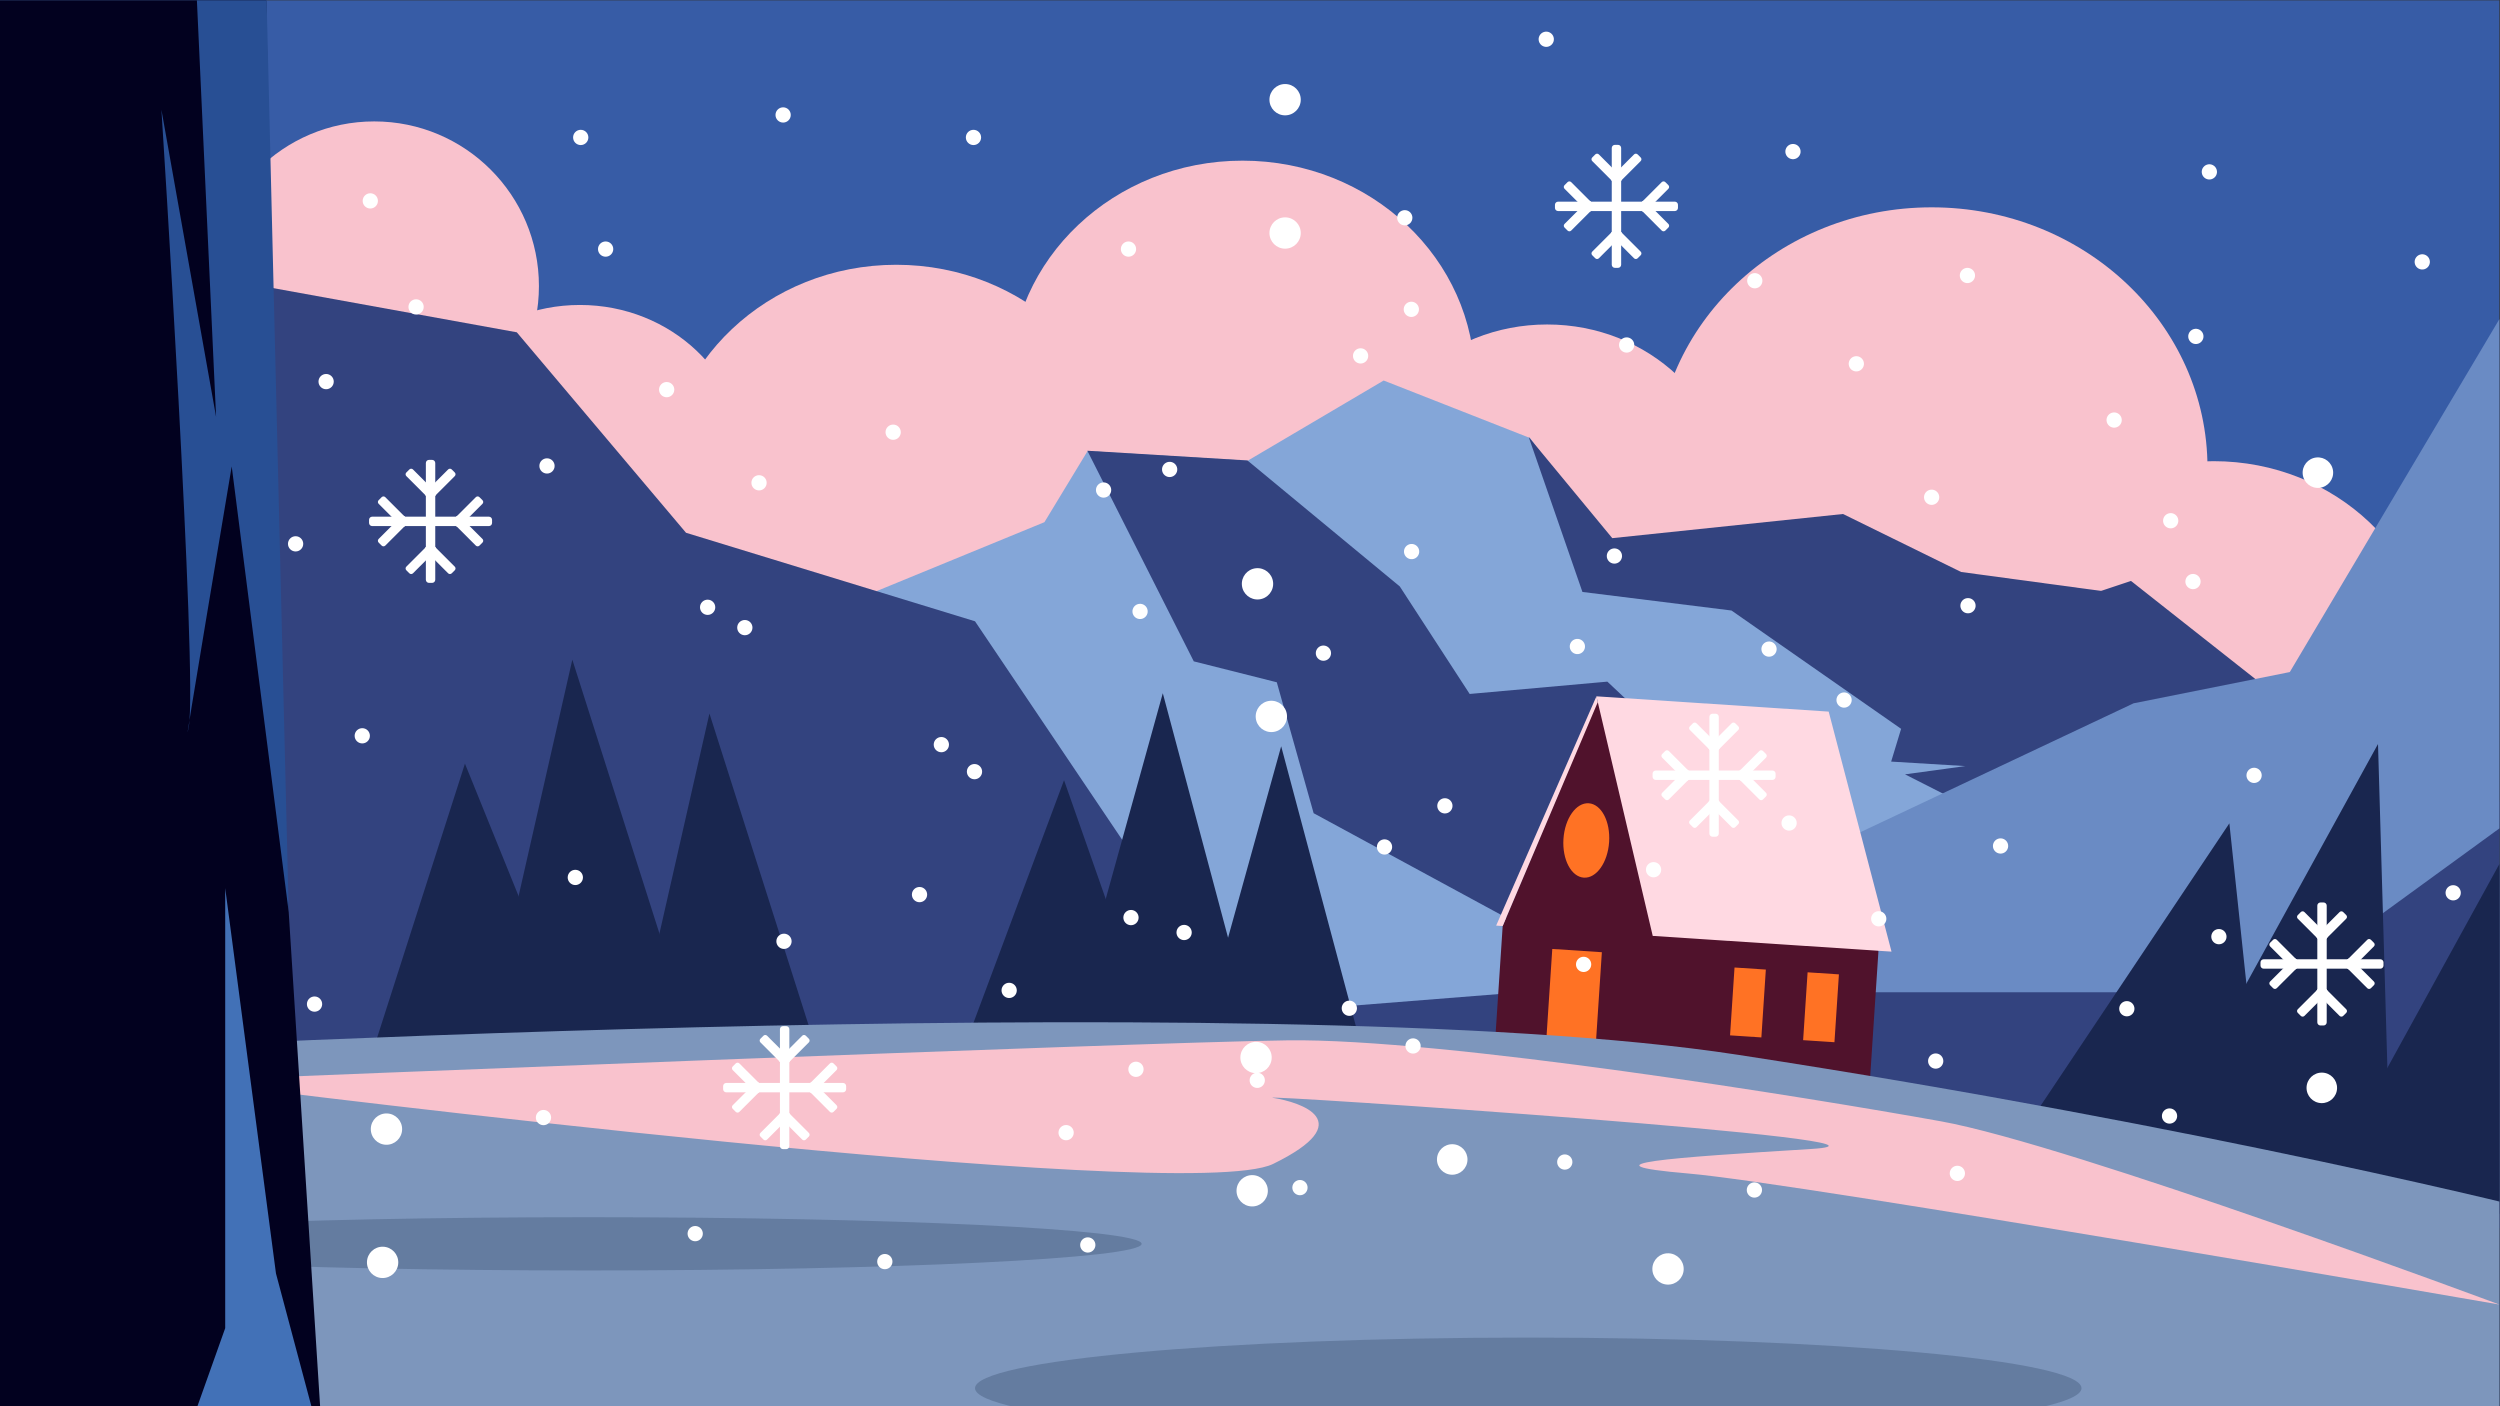 <svg xmlns="http://www.w3.org/2000/svg" xmlns:svg="http://www.w3.org/2000/svg" id="svg9" width="2560" height="1440" version="1.1" viewBox="0 0 2560 1440"><rect x="0" y="0" width="2560" height="1440" fill="#333333" stroke="none"/><defs id="defs13"><clipPath id="clipPath27" clipPathUnits="userSpaceOnUse"><path id="path25" d="M 0,1080 H 1920 V 0 H 0 Z"/></clipPath><clipPath id="clipPath143" clipPathUnits="userSpaceOnUse"><path id="path141" d="M 0,1080 H 1920 V 0 H 0 Z"/></clipPath><clipPath id="clipPath179" clipPathUnits="userSpaceOnUse"><path id="path177" d="M 0,1080 H 1920 V 0 H 0 Z"/></clipPath><clipPath id="clipPath803" clipPathUnits="userSpaceOnUse"><path id="path801" d="M 0,1080 H 1920 V 0 H 0 Z"/></clipPath></defs><g id="g17" transform="matrix(1.333,0,0,-1.333,0,1440)"><path d="M 0,0 H 1920 V 1080 H 0 Z" style="fill:#375ca6;fill-opacity:1;fill-rule:nonzero;stroke:none" id="path19"/><g id="g21"><g id="g23" clip-path="url(#clipPath27)"><g id="g29" transform="translate(414,860.5)"><path d="m 0,0 c 0,-69.864 -56.636,-126.5 -126.5,-126.5 -69.864,0 -126.5,56.636 -126.5,126.5 0,69.864 56.636,126.5 126.5,126.5 C -56.636,126.5 0,69.864 0,0" style="fill:#f9c2cd;fill-opacity:1;fill-rule:nonzero;stroke:none" id="path31"/></g><g id="g33" transform="translate(572,726.5)"><path d="m 0,0 c 0,-65.998 -56.636,-119.5 -126.5,-119.5 -69.864,0 -126.5,53.502 -126.5,119.5 0,65.998 56.636,119.5 126.5,119.5 C -56.636,119.5 0,65.998 0,0" style="fill:#f9c2cd;fill-opacity:1;fill-rule:nonzero;stroke:none" id="path35"/></g><g id="g37" transform="translate(867,708.248)"><path d="m 0,0 c 0,-93.127 -79.917,-168.623 -178.5,-168.623 -98.583,0 -178.5,75.496 -178.5,168.623 0,93.127 79.917,168.623 178.5,168.623 C -79.917,168.623 0,93.127 0,0" style="fill:#f9c2cd;fill-opacity:1;fill-rule:nonzero;stroke:none" id="path39"/></g><g id="g41" transform="translate(1133,788.23)"><path d="m 0,0 c 0,-93.128 -79.917,-168.623 -178.5,-168.623 -98.583,0 -178.5,75.495 -178.5,168.623 0,93.127 79.917,168.623 178.5,168.623 C -79.917,168.623 0,93.127 0,0" style="fill:#f9c2cd;fill-opacity:1;fill-rule:nonzero;stroke:none" id="path43"/></g><g id="g45" transform="translate(1330,697.335)"><path d="m 0,0 c 0,-73.824 -63.352,-133.67 -141.5,-133.67 -78.148,0 -141.5,59.846 -141.5,133.67 0,73.824 63.352,133.67 141.5,133.67 C -63.352,133.67 0,73.824 0,0" style="fill:#f9c2cd;fill-opacity:1;fill-rule:nonzero;stroke:none" id="path47"/></g><g id="g49" transform="translate(1695.785,720.832)"><path d="m 0,0 c 0,-110.549 -94.867,-200.167 -211.893,-200.167 -117.025,0 -211.892,89.618 -211.892,200.167 0,110.549 94.867,200.167 211.892,200.167 C -94.867,200.167 0,110.549 0,0" style="fill:#f9c2cd;fill-opacity:1;fill-rule:nonzero;stroke:none" id="path51"/></g><g id="g53" transform="translate(1869.536,566.266)"><path d="m 0,0 c 0,-88.218 -75.704,-159.734 -169.091,-159.734 -93.386,0 -169.09,71.516 -169.09,159.734 0,88.219 75.704,159.734 169.09,159.734 C -75.704,159.734 0,88.219 0,0" style="fill:#f9c2cd;fill-opacity:1;fill-rule:nonzero;stroke:none" id="path55"/></g><g id="g57" transform="translate(1629.356,615.454)"><path d="m 0,0 -113.315,13.661 -92.824,46.402 -183.262,-20.618 -64.543,88.869 -112.495,44.196 -104.509,-61.637 -122.948,7.447 -33.13,-54.633 -140.241,-57.595 c 0.012,-1.37 -0.02,-2.752 -0.104,-4.137 L -986.991,-321.968 4.113,-382 23.323,-64.849 Z" style="fill:#84a6d8;fill-opacity:1;fill-rule:nonzero;stroke:none" id="path59"/></g><g id="g61" transform="translate(1637,634)"><path d="M 0,0 123,-97 0,-173 -132,-44 Z" style="fill:#33437f;fill-opacity:1;fill-rule:nonzero;stroke:none" id="path63"/></g><g id="g65" transform="translate(1174.32,744.6)"><path d="m 0,0 41.289,-119.063 114.516,-14.259 130.296,-90.889 -7.651,-25.168 56.971,-3.451 -46.333,-6.347 118.876,-60.294 61.682,-18.383 8.765,144.713 -15.566,71.735 -130.646,17.677 -90.728,44.553 -177.258,-18.556 z" style="fill:#33437f;fill-opacity:1;fill-rule:nonzero;stroke:none" id="path67"/></g><g id="g69" transform="translate(835.306,734.011)"><path d="m 0,0 81.749,-161.792 63.767,-16.067 28.301,-100.578 233.1,-126.41 114.898,-6.959 11.533,-43.418 -35.315,185.221 -98.582,92.63 -105.776,-9.46 -53.67,82.586 -117.044,96.799 z" style="fill:#33437f;fill-opacity:1;fill-rule:nonzero;stroke:none" id="path71"/></g><g id="g73" transform="translate(964.127,283.575)"><path d="m 0,0 -215.127,319.425 -222,68 -130,154 -397,72 v -666 z" style="fill:#33437f;fill-opacity:1;fill-rule:nonzero;stroke:none" id="path75"/></g><g id="g77" transform="translate(877,294.869)"><path d="m 0,0 682,54.131 190,-10 234,172 v -386 l -460.271,86.754 z" style="fill:#33437f;fill-opacity:1;fill-rule:nonzero;stroke:none" id="path79"/></g><g id="g81" transform="translate(1168.428,318)"><path d="m 0,0 470.572,222 120,24 212,357 V 163 l -224,-163 z" style="fill:#6a8bc4;fill-opacity:1;fill-rule:nonzero;stroke:none" id="path83"/></g><g id="g85" transform="translate(357.17,493.658)"><path d="m 0,0 -73.201,-228.393 161.698,9.885 z" style="fill:#19264f;fill-opacity:1;fill-rule:nonzero;stroke:none" id="path87"/></g><g id="g89" transform="translate(439.655,573.529)"><path d="m 0,0 -68.686,-302.263 161.699,9.885 z" style="fill:#19264f;fill-opacity:1;fill-rule:nonzero;stroke:none" id="path91"/></g><g id="g93" transform="translate(544.984,532.17)"><path d="m 0,0 -57.015,-250.904 134.223,8.205 z" style="fill:#19264f;fill-opacity:1;fill-rule:nonzero;stroke:none" id="path95"/></g><g id="g97" transform="translate(817.387,480.921)"><path d="m 0,0 -73.87,-197.851 142.639,1.981 z" style="fill:#19264f;fill-opacity:1;fill-rule:nonzero;stroke:none" id="path99"/></g><g id="g101" transform="translate(893.256,547.75)"><path d="m 0,0 -72.965,-263.015 142.638,1.981 z" style="fill:#19264f;fill-opacity:1;fill-rule:nonzero;stroke:none" id="path103"/></g><g id="g105" transform="translate(984.185,506.998)"><path d="m 0,0 -60.567,-218.324 118.402,1.643 z" style="fill:#19264f;fill-opacity:1;fill-rule:nonzero;stroke:none" id="path107"/></g><g id="g109" transform="translate(1712.582,447.796)"><path d="M 0,0 -150.24,-224.782 28.062,-264.274 Z" style="fill:#19264f;fill-opacity:1;fill-rule:nonzero;stroke:none" id="path111"/></g><g id="g113" transform="translate(1826.769,508.742)"><path d="M 0,0 -168.282,-306.238 10.021,-345.73 Z" style="fill:#19264f;fill-opacity:1;fill-rule:nonzero;stroke:none" id="path115"/></g><g id="g117" transform="translate(1928.073,431.218)"><path d="M 0,0 -139.688,-254.203 8.317,-286.985 Z" style="fill:#19264f;fill-opacity:1;fill-rule:nonzero;stroke:none" id="path119"/></g></g></g><g id="g121" transform="translate(1154.347,368.894)"><path d="m 0,0 -6.531,-99.233 288.679,-19 6.532,99.233 -166.334,180.073 -43.313,14.932 -6.278,-3.614 z" style="fill:#50122c;fill-opacity:1;fill-rule:nonzero;stroke:none" id="path123"/></g><g id="g125" transform="translate(1353.075,283.333)"><path d="m 0,0 -24.057,1.583 3.431,52.123 24.057,-1.584 z" style="fill:#ff7224;fill-opacity:1;fill-rule:nonzero;stroke:none" id="path127"/></g><g id="g129" transform="translate(1409.208,279.639)"><path d="m 0,0 -24.057,1.583 3.43,52.122 24.057,-1.583 z" style="fill:#ff7224;fill-opacity:1;fill-rule:nonzero;stroke:none" id="path131"/></g><g id="g133" transform="translate(1224.997,264.581)"><path d="m 0,0 -38.09,2.508 5.542,84.197 38.09,-2.507 z" style="fill:#ff7224;fill-opacity:1;fill-rule:nonzero;stroke:none" id="path135"/></g><g id="g137"><g id="g139" clip-path="url(#clipPath143)"><g id="g145" transform="translate(1236.113,433.478)"><path d="m 0,0 c -1.038,-15.776 -9.733,-28.05 -19.421,-27.412 -9.688,0.638 -16.7,13.944 -15.661,29.722 1.038,15.777 9.733,28.049 19.421,27.412 C -5.973,29.085 1.038,15.777 0,0" style="fill:#ff7224;fill-opacity:1;fill-rule:nonzero;stroke:none" id="path147"/></g><g id="g149" transform="translate(1226.363,545.361)"><path d="M 0,0 43.255,-184.053 226.687,-196.125 178.42,-11.743 Z" style="fill:#ffd9e2;fill-opacity:1;fill-rule:nonzero;stroke:none" id="path151"/></g><g id="g153" transform="translate(1226.363,545.361)"><path d="m 0,0 -77.028,-176.136 5.011,-0.33 73.064,172.011 z" style="fill:#ffd9e2;fill-opacity:1;fill-rule:nonzero;stroke:none" id="path155"/></g><g id="g157" transform="translate(0,270.115)"><path d="m 0,0 c 12,-0.123 969,56.134 1335,-0.123 366,-56.256 621,-121.514 621,-121.514 V -274.655 H 0 V 0" style="fill:#7d96bc;fill-opacity:1;fill-rule:nonzero;stroke:none" id="path159"/></g><g id="g161" transform="translate(185.283,244.892)"><path d="m 0,0 c 0,0 725.717,-91.478 792.717,-58.74 67,32.736 21,47.468 0,50.741 -21,3.273 519,-32.736 413,-39.284 -106,-6.547 -180,-11.457 -94,-18.823 86,-7.366 623,-100.665 623,-100.665 0,0 -329,122.762 -429,140.767 -100,18.005 -382,63.836 -502,62.199 C 683.717,34.559 -1.104,6.859 -1.104,6.859" style="fill:#f9c2cd;fill-opacity:1;fill-rule:nonzero;stroke:none" id="path163"/></g><g id="g165" transform="translate(877,124.769)"><path d="m 0,0 c 0,-11.3 -190.279,-20.46 -425,-20.46 -234.721,0 -425,9.16 -425,20.46 0,11.3 190.279,20.461 425,20.461 C -190.279,20.461 0,11.3 0,0" style="fill:#647ca0;fill-opacity:1;fill-rule:nonzero;stroke:none" id="path167"/></g><g id="g169" transform="translate(1599,13.875)"><path d="m 0,0 c 0,-21.47 -190.279,-38.875 -425,-38.875 -234.721,0 -425,17.405 -425,38.875 0,21.47 190.279,38.874 425,38.874 C -190.279,38.874 0,21.47 0,0" style="fill:#647ca0;fill-opacity:1;fill-rule:nonzero;stroke:none" id="path171"/></g></g></g><g id="g173"><g id="g175" clip-path="url(#clipPath179)"><g id="g181" transform="translate(179.882,900.96)"><path d="m 0,0 c 0,-6.474 -5.249,-11.723 -11.723,-11.723 -6.474,0 -11.722,5.249 -11.722,11.723 0,6.474 5.248,11.723 11.722,11.723 C -5.249,11.723 0,6.474 0,0" style="fill:#fff;fill-opacity:1;fill-rule:nonzero;stroke:none" id="path183"/></g><g id="g185" transform="translate(325.491,844.505)"><path d="m 0,0 c 0,-3.237 -2.625,-5.861 -5.861,-5.861 -3.238,0 -5.862,2.624 -5.862,5.861 0,3.237 2.624,5.861 5.862,5.861 C -2.625,5.861 0,3.237 0,0" style="fill:#fff;fill-opacity:1;fill-rule:nonzero;stroke:none" id="path187"/></g><g id="g189" transform="translate(77.463,748.256)"><path d="m 0,0 c 0,-3.237 -2.624,-5.862 -5.861,-5.862 -3.238,0 -5.862,2.625 -5.862,5.862 0,3.237 2.624,5.861 5.862,5.861 C -2.624,5.861 0,3.237 0,0" style="fill:#fff;fill-opacity:1;fill-rule:nonzero;stroke:none" id="path191"/></g><g id="g193" transform="translate(290.323,925.947)"><path d="m 0,0 c 0,-3.237 -2.624,-5.861 -5.861,-5.861 -3.238,0 -5.862,2.624 -5.862,5.861 0,3.237 2.624,5.861 5.862,5.861 C -2.624,5.861 0,3.237 0,0" style="fill:#fff;fill-opacity:1;fill-rule:nonzero;stroke:none" id="path195"/></g><g id="g197" transform="translate(691.981,748.256)"><path d="m 0,0 c 0,-3.237 -2.625,-5.862 -5.861,-5.862 -3.238,0 -5.862,2.625 -5.862,5.862 0,3.237 2.624,5.861 5.862,5.861 C -2.625,5.861 0,3.237 0,0" style="fill:#fff;fill-opacity:1;fill-rule:nonzero;stroke:none" id="path199"/></g><g id="g201" transform="translate(517.99,780.956)"><path d="m 0,0 c 0,-3.237 -2.624,-5.861 -5.861,-5.861 -3.237,0 -5.862,2.624 -5.862,5.861 0,3.237 2.625,5.861 5.862,5.861 C -2.624,5.861 0,3.237 0,0" style="fill:#fff;fill-opacity:1;fill-rule:nonzero;stroke:none" id="path203"/></g><g id="g205" transform="translate(256.389,787.125)"><path d="m 0,0 c 0,-3.237 -2.624,-5.861 -5.861,-5.861 -3.238,0 -5.862,2.624 -5.862,5.861 0,3.237 2.624,5.862 5.862,5.862 C -2.624,5.862 0,3.237 0,0" style="fill:#fff;fill-opacity:1;fill-rule:nonzero;stroke:none" id="path207"/></g><g id="g209" transform="translate(471.1,888.928)"><path d="m 0,0 c 0,-3.237 -2.625,-5.861 -5.861,-5.861 -3.238,0 -5.862,2.624 -5.862,5.861 0,3.237 2.624,5.861 5.862,5.861 C -2.625,5.861 0,3.237 0,0" style="fill:#fff;fill-opacity:1;fill-rule:nonzero;stroke:none" id="path211"/></g><g id="g213" transform="translate(232.943,662.495)"><path d="m 0,0 c 0,-3.237 -2.625,-5.861 -5.861,-5.861 -3.238,0 -5.862,2.624 -5.862,5.861 0,3.237 2.624,5.861 5.862,5.861 C -2.625,5.861 0,3.237 0,0" style="fill:#fff;fill-opacity:1;fill-rule:nonzero;stroke:none" id="path215"/></g><g id="g217" transform="translate(607.453,991.965)"><path d="m 0,0 c 0,-3.237 -2.624,-5.861 -5.861,-5.861 -3.237,0 -5.862,2.624 -5.862,5.861 0,3.237 2.625,5.861 5.862,5.861 C -2.624,5.861 0,3.237 0,0" style="fill:#fff;fill-opacity:1;fill-rule:nonzero;stroke:none" id="path219"/></g><g id="g221" transform="translate(451.973,974.689)"><path d="m 0,0 c 0,-3.237 -2.625,-5.861 -5.861,-5.861 -3.238,0 -5.862,2.624 -5.862,5.861 0,3.237 2.624,5.861 5.862,5.861 C -2.625,5.861 0,3.237 0,0" style="fill:#fff;fill-opacity:1;fill-rule:nonzero;stroke:none" id="path223"/></g><g id="g225" transform="translate(753.679,974.689)"><path d="m 0,0 c 0,-3.237 -2.624,-5.861 -5.861,-5.861 -3.237,0 -5.862,2.624 -5.862,5.861 0,3.237 2.625,5.861 5.862,5.861 C -2.624,5.861 0,3.237 0,0" style="fill:#fff;fill-opacity:1;fill-rule:nonzero;stroke:none" id="path227"/></g><g id="g229" transform="translate(872.757,888.928)"><path d="m 0,0 c 0,-3.237 -2.624,-5.861 -5.861,-5.861 -3.237,0 -5.862,2.624 -5.862,5.861 0,3.237 2.625,5.861 5.862,5.861 C -2.624,5.861 0,3.237 0,0" style="fill:#fff;fill-opacity:1;fill-rule:nonzero;stroke:none" id="path231"/></g><g id="g233" transform="translate(1051.065,806.869)"><path d="m 0,0 c 0,-3.237 -2.624,-5.861 -5.861,-5.861 -3.237,0 -5.862,2.624 -5.862,5.861 0,3.237 2.625,5.861 5.862,5.861 C -2.624,5.861 0,3.237 0,0" style="fill:#fff;fill-opacity:1;fill-rule:nonzero;stroke:none" id="path235"/></g><g id="g237" transform="translate(1085,912.991)"><path d="m 0,0 c 0,-3.237 -2.624,-5.861 -5.861,-5.861 -3.238,0 -5.862,2.624 -5.862,5.861 0,3.237 2.624,5.861 5.862,5.861 C -2.624,5.861 0,3.237 0,0" style="fill:#fff;fill-opacity:1;fill-rule:nonzero;stroke:none" id="path239"/></g><g id="g241" transform="translate(588.944,709.386)"><path d="m 0,0 c 0,-3.237 -2.625,-5.861 -5.861,-5.861 -3.238,0 -5.862,2.624 -5.862,5.861 0,3.237 2.624,5.861 5.862,5.861 C -2.625,5.861 0,3.237 0,0" style="fill:#fff;fill-opacity:1;fill-rule:nonzero;stroke:none" id="path243"/></g><g id="g245" transform="translate(426.06,722.342)"><path d="m 0,0 c 0,-3.237 -2.624,-5.861 -5.861,-5.861 -3.238,0 -5.862,2.624 -5.862,5.861 0,3.237 2.624,5.861 5.862,5.861 C -2.624,5.861 0,3.237 0,0" style="fill:#fff;fill-opacity:1;fill-rule:nonzero;stroke:none" id="path247"/></g><g id="g249" transform="translate(549.457,613.753)"><path d="m 0,0 c 0,-3.237 -2.624,-5.861 -5.861,-5.861 -3.237,0 -5.862,2.624 -5.862,5.861 0,3.237 2.625,5.861 5.862,5.861 C -2.624,5.861 0,3.237 0,0" style="fill:#fff;fill-opacity:1;fill-rule:nonzero;stroke:none" id="path251"/></g><g id="g253" transform="translate(284.153,515.035)"><path d="m 0,0 c 0,-3.237 -2.624,-5.861 -5.861,-5.861 -3.237,0 -5.862,2.624 -5.862,5.861 0,3.237 2.625,5.861 5.862,5.861 C -2.624,5.861 0,3.237 0,0" style="fill:#fff;fill-opacity:1;fill-rule:nonzero;stroke:none" id="path255"/></g><g id="g257" transform="translate(729,508.248)"><path d="m 0,0 c 0,-3.237 -2.625,-5.861 -5.861,-5.861 -3.238,0 -5.862,2.624 -5.862,5.861 0,3.237 2.624,5.861 5.862,5.861 C -2.625,5.861 0,3.237 0,0" style="fill:#fff;fill-opacity:1;fill-rule:nonzero;stroke:none" id="path259"/></g><g id="g261" transform="translate(853.63,703.832)"><path d="m 0,0 c 0,-3.237 -2.624,-5.861 -5.861,-5.861 -3.238,0 -5.862,2.624 -5.862,5.861 0,3.237 2.624,5.861 5.862,5.861 C -2.624,5.861 0,3.237 0,0" style="fill:#fff;fill-opacity:1;fill-rule:nonzero;stroke:none" id="path263"/></g><g id="g265" transform="translate(999.239,901.268)"><path d="m 0,0 c 0,-6.645 -5.387,-12.031 -12.031,-12.031 -6.645,0 -12.031,5.386 -12.031,12.031 0,6.645 5.386,12.031 12.031,12.031 C -5.387,12.031 0,6.645 0,0" style="fill:#fff;fill-opacity:1;fill-rule:nonzero;stroke:none" id="path267"/></g><g id="g269" transform="translate(999.239,1003.688)"><path d="m 0,0 c 0,-6.645 -5.387,-12.031 -12.031,-12.031 -6.645,0 -12.031,5.386 -12.031,12.031 0,6.645 5.386,12.031 12.031,12.031 C -5.387,12.031 0,6.645 0,0" style="fill:#fff;fill-opacity:1;fill-rule:nonzero;stroke:none" id="path271"/></g><g id="g273" transform="translate(12.062,980.242)"><path d="m 0,0 c 0,-6.645 -5.387,-12.031 -12.031,-12.031 -6.645,0 -12.031,5.386 -12.031,12.031 0,6.645 5.386,12.031 12.031,12.031 C -5.387,12.031 0,6.645 0,0" style="fill:#fff;fill-opacity:1;fill-rule:nonzero;stroke:none" id="path275"/></g><g id="g277" transform="translate(1768.93,715.961)"><path d="M 0,0 C -0.672,6.439 4.003,12.205 10.441,12.877 16.881,13.55 22.646,8.875 23.318,2.436 23.991,-4.003 19.316,-9.769 12.877,-10.441 6.438,-11.114 0.673,-6.439 0,0" style="fill:#fff;fill-opacity:1;fill-rule:nonzero;stroke:none" id="path279"/></g><g id="g281" transform="translate(1618.244,756.983)"><path d="M 0,0 C -0.336,3.22 2.001,6.102 5.221,6.438 8.44,6.775 11.323,4.437 11.659,1.218 11.996,-2.002 9.658,-4.885 6.438,-5.221 3.22,-5.557 0.337,-3.22 0,0" style="fill:#fff;fill-opacity:1;fill-rule:nonzero;stroke:none" id="path283"/></g><g id="g285" transform="translate(1854.932,878.479)"><path d="M 0,0 C -0.336,3.22 2.001,6.102 5.221,6.438 8.44,6.775 11.323,4.437 11.659,1.218 11.996,-2.002 9.658,-4.884 6.438,-5.221 3.219,-5.557 0.337,-3.22 0,0" style="fill:#fff;fill-opacity:1;fill-rule:nonzero;stroke:none" id="path287"/></g><g id="g289" transform="translate(1661.683,679.635)"><path d="M 0,0 C -0.336,3.22 2.001,6.102 5.221,6.438 8.44,6.775 11.323,4.437 11.659,1.218 11.996,-2.002 9.658,-4.884 6.438,-5.221 3.219,-5.557 0.337,-3.22 0,0" style="fill:#fff;fill-opacity:1;fill-rule:nonzero;stroke:none" id="path291"/></g><g id="g293" transform="translate(1243.739,814.64)"><path d="M 0,0 C -0.336,3.22 2.001,6.103 5.221,6.438 8.44,6.775 11.323,4.437 11.659,1.218 11.995,-2.002 9.658,-4.884 6.438,-5.221 3.219,-5.557 0.336,-3.22 0,0" style="fill:#fff;fill-opacity:1;fill-rule:nonzero;stroke:none" id="path295"/></g><g id="g297" transform="translate(1420.185,800.191)"><path d="M 0,0 C -0.336,3.219 2.001,6.102 5.221,6.438 8.44,6.775 11.323,4.437 11.659,1.218 11.996,-2.002 9.658,-4.885 6.438,-5.221 3.219,-5.557 0.337,-3.22 0,0" style="fill:#fff;fill-opacity:1;fill-rule:nonzero;stroke:none" id="path299"/></g><g id="g301" transform="translate(1681.012,821.231)"><path d="M 0,0 C -0.336,3.22 2.002,6.103 5.221,6.438 8.44,6.775 11.323,4.437 11.66,1.218 11.996,-2.001 9.658,-4.884 6.438,-5.221 3.22,-5.557 0.337,-3.219 0,0" style="fill:#fff;fill-opacity:1;fill-rule:nonzero;stroke:none" id="path303"/></g><g id="g305" transform="translate(1478.039,697.674)"><path d="M 0,0 C -0.337,3.22 2.001,6.102 5.221,6.438 8.439,6.775 11.322,4.437 11.659,1.218 11.995,-2.002 9.658,-4.885 6.438,-5.221 3.219,-5.557 0.336,-3.22 0,0" style="fill:#fff;fill-opacity:1;fill-rule:nonzero;stroke:none" id="path307"/></g><g id="g309" transform="translate(1691.384,947.624)"><path d="M 0,0 C -0.337,3.22 2.001,6.102 5.221,6.438 8.44,6.775 11.322,4.437 11.659,1.218 11.995,-2.002 9.658,-4.885 6.438,-5.221 3.219,-5.557 0.336,-3.22 0,0" style="fill:#fff;fill-opacity:1;fill-rule:nonzero;stroke:none" id="path311"/></g><g id="g313" transform="translate(1353.127,581.03)"><path d="M 0,0 C -0.337,3.22 2.001,6.102 5.221,6.438 8.439,6.775 11.322,4.437 11.659,1.218 11.995,-2.002 9.657,-4.885 6.438,-5.221 3.219,-5.557 0.336,-3.22 0,0" style="fill:#fff;fill-opacity:1;fill-rule:nonzero;stroke:none" id="path315"/></g><g id="g317" transform="translate(1505.971,614.364)"><path d="M 0,0 C -0.336,3.22 2.001,6.102 5.221,6.438 8.44,6.775 11.323,4.437 11.659,1.218 11.996,-2.002 9.658,-4.884 6.438,-5.221 3.219,-5.557 0.337,-3.22 0,0" style="fill:#fff;fill-opacity:1;fill-rule:nonzero;stroke:none" id="path319"/></g><g id="g321" transform="translate(1205.898,583.021)"><path d="M 0,0 C -0.336,3.22 2.001,6.103 5.221,6.439 8.44,6.775 11.323,4.437 11.659,1.218 11.995,-2.001 9.658,-4.884 6.438,-5.221 3.219,-5.557 0.336,-3.219 0,0" style="fill:#fff;fill-opacity:1;fill-rule:nonzero;stroke:none" id="path323"/></g><g id="g325" transform="translate(1078.555,655.948)"><path d="M 0,0 C -0.337,3.22 2.001,6.103 5.221,6.438 8.44,6.775 11.322,4.437 11.659,1.218 11.995,-2.002 9.658,-4.884 6.438,-5.221 3.219,-5.557 0.336,-3.22 0,0" style="fill:#fff;fill-opacity:1;fill-rule:nonzero;stroke:none" id="path327"/></g><g id="g329" transform="translate(892.686,719.04)"><path d="M 0,0 C -0.336,3.22 2.001,6.102 5.221,6.438 8.44,6.775 11.323,4.437 11.66,1.218 11.996,-2.002 9.658,-4.885 6.438,-5.221 3.219,-5.557 0.336,-3.22 0,0" style="fill:#fff;fill-opacity:1;fill-rule:nonzero;stroke:none" id="path331"/></g><g id="g333" transform="translate(869.96,609.967)"><path d="M 0,0 C -0.336,3.22 2.001,6.103 5.221,6.438 8.44,6.775 11.323,4.437 11.659,1.218 11.996,-2.002 9.658,-4.884 6.438,-5.221 3.219,-5.557 0.336,-3.22 0,0" style="fill:#fff;fill-opacity:1;fill-rule:nonzero;stroke:none" id="path335"/></g><g id="g337" transform="translate(1342.181,864.003)"><path d="M 0,0 C -0.337,3.22 2.001,6.102 5.221,6.438 8.44,6.775 11.322,4.437 11.659,1.218 11.995,-2.002 9.658,-4.884 6.438,-5.221 3.219,-5.557 0.336,-3.22 0,0" style="fill:#fff;fill-opacity:1;fill-rule:nonzero;stroke:none" id="path339"/></g><g id="g341" transform="translate(1505.529,868.038)"><path d="M 0,0 C -0.336,3.219 2.001,6.102 5.221,6.438 8.44,6.774 11.323,4.437 11.659,1.218 11.995,-2.002 9.658,-4.885 6.438,-5.221 3.219,-5.557 0.336,-3.22 0,0" style="fill:#fff;fill-opacity:1;fill-rule:nonzero;stroke:none" id="path343"/></g><g id="g345" transform="translate(1371.519,963.221)"><path d="M 0,0 C -0.336,3.22 2.002,6.103 5.222,6.438 8.44,6.775 11.323,4.437 11.66,1.218 11.996,-2.002 9.658,-4.884 6.439,-5.221 3.22,-5.557 0.337,-3.22 0,0" style="fill:#fff;fill-opacity:1;fill-rule:nonzero;stroke:none" id="path347"/></g><g id="g349" transform="translate(1181.987,1049.503)"><path d="M 0,0 C -0.336,3.219 2.001,6.102 5.221,6.438 8.44,6.774 11.323,4.437 11.659,1.218 11.996,-2.002 9.658,-4.885 6.438,-5.221 3.219,-5.557 0.336,-3.22 0,0" style="fill:#fff;fill-opacity:1;fill-rule:nonzero;stroke:none" id="path351"/></g><g id="g353" transform="translate(1078.349,842.029)"><path d="M 0,0 C -0.336,3.22 2.001,6.103 5.221,6.438 8.44,6.775 11.323,4.437 11.659,1.218 11.996,-2.002 9.658,-4.884 6.438,-5.221 3.219,-5.557 0.337,-3.22 0,0" style="fill:#fff;fill-opacity:1;fill-rule:nonzero;stroke:none" id="path355"/></g><g id="g357" transform="translate(954.039,630.536)"><path d="M 0,0 C -0.69,6.609 4.107,12.526 10.716,13.216 17.325,13.906 23.242,9.109 23.932,2.5 24.623,-4.109 19.825,-10.026 13.216,-10.716 6.607,-11.406 0.69,-6.608 0,0" style="fill:#fff;fill-opacity:1;fill-rule:nonzero;stroke:none" id="path359"/></g><g id="g361" transform="translate(964.679,528.671)"><path d="M 0,0 C -0.69,6.608 4.107,12.525 10.716,13.215 17.324,13.906 23.241,9.108 23.932,2.499 24.622,-4.109 19.824,-10.026 13.216,-10.717 6.607,-11.407 0.69,-6.609 0,0" style="fill:#fff;fill-opacity:1;fill-rule:nonzero;stroke:none" id="path363"/></g><g id="g365" transform="translate(1103.874,189.915)"><path d="M 0,0 C 0.187,6.472 5.585,11.566 12.057,11.379 18.528,11.192 23.623,5.795 23.436,-0.677 23.249,-7.148 17.852,-12.243 11.38,-12.057 4.908,-11.869 -0.187,-6.472 0,0" style="fill:#fff;fill-opacity:1;fill-rule:nonzero;stroke:none" id="path367"/></g><g id="g369" transform="translate(959.955,250.547)"><path d="M 0,0 C 0.094,3.236 2.793,5.783 6.028,5.69 9.264,5.597 11.812,2.897 11.718,-0.338 11.625,-3.574 8.926,-6.121 5.69,-6.027 2.454,-5.935 -0.093,-3.235 0,0" style="fill:#fff;fill-opacity:1;fill-rule:nonzero;stroke:none" id="path371"/></g><g id="g373" transform="translate(1210.657,339.6)"><path d="M 0,0 C 0.094,3.236 2.793,5.783 6.028,5.689 9.264,5.597 11.812,2.897 11.718,-0.338 11.625,-3.574 8.926,-6.121 5.69,-6.028 2.454,-5.935 -0.093,-3.235 0,0" style="fill:#fff;fill-opacity:1;fill-rule:nonzero;stroke:none" id="path375"/></g><g id="g377" transform="translate(992.759,168.124)"><path d="M 0,0 C 0.094,3.236 2.792,5.783 6.028,5.689 9.264,5.597 11.812,2.897 11.718,-0.338 11.624,-3.574 8.926,-6.121 5.689,-6.028 2.454,-5.935 -0.094,-3.235 0,0" style="fill:#fff;fill-opacity:1;fill-rule:nonzero;stroke:none" id="path379"/></g><g id="g381" transform="translate(596.396,357.332)"><path d="M 0,0 C 0.093,3.236 2.792,5.783 6.028,5.689 9.264,5.597 11.811,2.897 11.718,-0.338 11.625,-3.574 8.926,-6.121 5.69,-6.028 2.454,-5.935 -0.093,-3.235 0,0" style="fill:#fff;fill-opacity:1;fill-rule:nonzero;stroke:none" id="path383"/></g><g id="g385" transform="translate(769.37,319.625)"><path d="M 0,0 C 0.094,3.235 2.792,5.783 6.028,5.689 9.264,5.597 11.812,2.897 11.718,-0.339 11.625,-3.574 8.926,-6.121 5.69,-6.028 2.454,-5.935 -0.093,-3.236 0,0" style="fill:#fff;fill-opacity:1;fill-rule:nonzero;stroke:none" id="path387"/></g><g id="g389" transform="translate(1030.685,305.909)"><path d="M 0,0 C 0.094,3.235 2.792,5.783 6.028,5.689 9.264,5.596 11.812,2.897 11.718,-0.339 11.624,-3.574 8.926,-6.122 5.689,-6.028 2.454,-5.935 -0.094,-3.236 0,0" style="fill:#fff;fill-opacity:1;fill-rule:nonzero;stroke:none" id="path391"/></g><g id="g393" transform="translate(813.125,210.345)"><path d="M 0,0 C 0.093,3.235 2.792,5.783 6.028,5.689 9.264,5.596 11.812,2.897 11.718,-0.339 11.625,-3.574 8.926,-6.122 5.69,-6.028 2.454,-5.935 -0.093,-3.236 0,0" style="fill:#fff;fill-opacity:1;fill-rule:nonzero;stroke:none" id="path395"/></g><g id="g397" transform="translate(1057.717,429.812)"><path d="M 0,0 C 0.094,3.235 2.792,5.783 6.028,5.689 9.264,5.597 11.812,2.897 11.718,-0.338 11.624,-3.574 8.926,-6.121 5.689,-6.028 2.454,-5.935 -0.094,-3.236 0,0" style="fill:#fff;fill-opacity:1;fill-rule:nonzero;stroke:none" id="path399"/></g><g id="g401" transform="translate(673.856,111.285)"><path d="M 0,0 C 0.093,3.236 2.792,5.783 6.028,5.689 9.264,5.597 11.811,2.897 11.718,-0.338 11.625,-3.574 8.925,-6.121 5.689,-6.028 2.454,-5.935 -0.094,-3.235 0,0" style="fill:#fff;fill-opacity:1;fill-rule:nonzero;stroke:none" id="path403"/></g><g id="g405" transform="translate(829.769,124.067)"><path d="M 0,0 C 0.093,3.235 2.792,5.783 6.028,5.689 9.264,5.596 11.811,2.897 11.718,-0.339 11.625,-3.574 8.925,-6.122 5.689,-6.028 2.454,-5.935 -0.094,-3.236 0,0" style="fill:#fff;fill-opacity:1;fill-rule:nonzero;stroke:none" id="path407"/></g><g id="g409" transform="translate(528.189,132.773)"><path d="M 0,0 C 0.094,3.235 2.792,5.783 6.028,5.689 9.264,5.596 11.812,2.897 11.718,-0.339 11.625,-3.574 8.926,-6.122 5.69,-6.028 2.454,-5.935 -0.093,-3.236 0,0" style="fill:#fff;fill-opacity:1;fill-rule:nonzero;stroke:none" id="path411"/></g><g id="g413" transform="translate(411.635,221.935)"><path d="M 0,0 C 0.093,3.235 2.792,5.783 6.028,5.689 9.264,5.597 11.812,2.897 11.718,-0.338 11.625,-3.574 8.926,-6.121 5.69,-6.028 2.454,-5.935 -0.093,-3.235 0,0" style="fill:#fff;fill-opacity:1;fill-rule:nonzero;stroke:none" id="path415"/></g><g id="g417" transform="translate(235.769,309.104)"><path d="M 0,0 C 0.094,3.236 2.792,5.783 6.028,5.69 9.264,5.597 11.812,2.897 11.718,-0.338 11.625,-3.574 8.926,-6.121 5.69,-6.028 2.454,-5.935 -0.093,-3.235 0,0" style="fill:#fff;fill-opacity:1;fill-rule:nonzero;stroke:none" id="path419"/></g><g id="g421" transform="translate(198.786,204.007)"><path d="M 0,0 C 0.094,3.235 2.792,5.783 6.028,5.689 9.264,5.596 11.812,2.897 11.718,-0.339 11.625,-3.574 8.926,-6.122 5.69,-6.028 2.454,-5.935 -0.093,-3.236 0,0" style="fill:#fff;fill-opacity:1;fill-rule:nonzero;stroke:none" id="path423"/></g><g id="g425" transform="translate(700.511,393.213)"><path d="M 0,0 C 0.093,3.235 2.792,5.783 6.028,5.689 9.264,5.597 11.812,2.897 11.718,-0.338 11.625,-3.574 8.926,-6.121 5.69,-6.028 2.454,-5.935 -0.093,-3.236 0,0" style="fill:#fff;fill-opacity:1;fill-rule:nonzero;stroke:none" id="path427"/></g><g id="g429" transform="translate(862.954,375.562)"><path d="M 0,0 C 0.093,3.235 2.792,5.783 6.028,5.689 9.264,5.597 11.812,2.897 11.718,-0.339 11.625,-3.574 8.926,-6.122 5.69,-6.028 2.454,-5.935 -0.093,-3.236 0,0" style="fill:#fff;fill-opacity:1;fill-rule:nonzero;stroke:none" id="path431"/></g><g id="g433" transform="translate(742.742,487.666)"><path d="M 0,0 C 0.093,3.236 2.792,5.783 6.028,5.69 9.264,5.597 11.811,2.897 11.718,-0.338 11.624,-3.574 8.925,-6.121 5.689,-6.027 2.454,-5.935 -0.094,-3.235 0,0" style="fill:#fff;fill-opacity:1;fill-rule:nonzero;stroke:none" id="path435"/></g><g id="g437" transform="translate(1010.783,578.687)"><path d="M 0,0 C 0.094,3.236 2.792,5.783 6.028,5.69 9.264,5.597 11.812,2.898 11.718,-0.338 11.625,-3.574 8.926,-6.121 5.689,-6.028 2.454,-5.935 -0.094,-3.235 0,0" style="fill:#fff;fill-opacity:1;fill-rule:nonzero;stroke:none" id="path439"/></g><g id="g441" transform="translate(566.318,598.308)"><path d="M 0,0 C 0.093,3.236 2.792,5.783 6.028,5.69 9.264,5.597 11.812,2.897 11.718,-0.338 11.625,-3.574 8.926,-6.122 5.69,-6.028 2.454,-5.935 -0.093,-3.236 0,0" style="fill:#fff;fill-opacity:1;fill-rule:nonzero;stroke:none" id="path443"/></g><g id="g445" transform="translate(436.095,406.401)"><path d="M 0,0 C 0.093,3.235 2.792,5.783 6.028,5.689 9.264,5.596 11.811,2.897 11.718,-0.339 11.624,-3.574 8.925,-6.122 5.689,-6.028 2.454,-5.935 -0.094,-3.236 0,0" style="fill:#fff;fill-opacity:1;fill-rule:nonzero;stroke:none" id="path447"/></g><g id="g449" transform="translate(284.85,213.25)"><path d="M 0,0 C 0.191,6.642 5.731,11.87 12.373,11.679 19.015,11.487 24.244,5.947 24.052,-0.694 23.86,-7.337 18.321,-12.565 11.679,-12.374 5.037,-12.182 -0.192,-6.643 0,0" style="fill:#fff;fill-opacity:1;fill-rule:nonzero;stroke:none" id="path451"/></g><g id="g453" transform="translate(281.894,110.873)"><path d="M 0,0 C 0.192,6.642 5.731,11.87 12.374,11.679 19.015,11.487 24.244,5.947 24.052,-0.694 23.861,-7.337 18.321,-12.565 11.679,-12.374 5.037,-12.182 -0.192,-6.643 0,0" style="fill:#fff;fill-opacity:1;fill-rule:nonzero;stroke:none" id="path455"/></g><g id="g457" transform="translate(1269.337,105.822)"><path d="M 0,0 C 0.191,6.643 5.731,11.871 12.373,11.68 19.015,11.487 24.244,5.948 24.052,-0.694 23.86,-7.336 18.32,-12.564 11.679,-12.373 5.037,-12.182 -0.192,-6.642 0,0" style="fill:#fff;fill-opacity:1;fill-rule:nonzero;stroke:none" id="path459"/></g><g id="g461" transform="translate(1771.874,244.915)"><path d="M 0,0 C 0.187,6.472 5.585,11.566 12.057,11.379 18.528,11.192 23.623,5.795 23.436,-0.677 23.249,-7.148 17.852,-12.243 11.38,-12.057 4.908,-11.869 -0.187,-6.472 0,0" style="fill:#fff;fill-opacity:1;fill-rule:nonzero;stroke:none" id="path463"/></g><g id="g465" transform="translate(1627.955,305.547)"><path d="M 0,0 C 0.094,3.236 2.793,5.783 6.028,5.69 9.264,5.597 11.812,2.897 11.718,-0.338 11.625,-3.574 8.926,-6.121 5.69,-6.027 2.454,-5.935 -0.093,-3.235 0,0" style="fill:#fff;fill-opacity:1;fill-rule:nonzero;stroke:none" id="path467"/></g><g id="g469" transform="translate(1878.657,394.6)"><path d="M 0,0 C 0.094,3.236 2.793,5.783 6.028,5.689 9.264,5.597 11.812,2.897 11.718,-0.338 11.625,-3.574 8.926,-6.121 5.69,-6.028 2.454,-5.935 -0.093,-3.235 0,0" style="fill:#fff;fill-opacity:1;fill-rule:nonzero;stroke:none" id="path471"/></g><g id="g473" transform="translate(1660.759,223.124)"><path d="M 0,0 C 0.094,3.236 2.792,5.783 6.028,5.689 9.264,5.597 11.812,2.897 11.718,-0.338 11.624,-3.574 8.926,-6.121 5.689,-6.028 2.454,-5.935 -0.094,-3.235 0,0" style="fill:#fff;fill-opacity:1;fill-rule:nonzero;stroke:none" id="path475"/></g><g id="g477" transform="translate(1264.396,412.332)"><path d="M 0,0 C 0.094,3.236 2.793,5.783 6.028,5.689 9.265,5.597 11.812,2.897 11.719,-0.338 11.625,-3.574 8.926,-6.121 5.69,-6.028 2.454,-5.935 -0.093,-3.235 0,0" style="fill:#fff;fill-opacity:1;fill-rule:nonzero;stroke:none" id="path479"/></g><g id="g481" transform="translate(1437.37,374.625)"><path d="M 0,0 C 0.093,3.235 2.792,5.783 6.027,5.689 9.264,5.597 11.811,2.897 11.718,-0.339 11.624,-3.574 8.925,-6.121 5.689,-6.028 2.454,-5.935 -0.094,-3.236 0,0" style="fill:#fff;fill-opacity:1;fill-rule:nonzero;stroke:none" id="path483"/></g><g id="g485" transform="translate(1698.685,360.909)"><path d="M 0,0 C 0.094,3.235 2.792,5.783 6.028,5.689 9.264,5.596 11.812,2.897 11.718,-0.339 11.624,-3.574 8.926,-6.122 5.689,-6.028 2.454,-5.935 -0.094,-3.236 0,0" style="fill:#fff;fill-opacity:1;fill-rule:nonzero;stroke:none" id="path487"/></g><g id="g489" transform="translate(1481.126,265.345)"><path d="M 0,0 C 0.093,3.235 2.792,5.783 6.027,5.689 9.264,5.596 11.811,2.897 11.718,-0.339 11.624,-3.574 8.925,-6.122 5.689,-6.028 2.453,-5.935 -0.094,-3.236 0,0" style="fill:#fff;fill-opacity:1;fill-rule:nonzero;stroke:none" id="path491"/></g><g id="g493" transform="translate(1725.717,484.812)"><path d="M 0,0 C 0.094,3.235 2.792,5.783 6.028,5.689 9.264,5.597 11.812,2.897 11.718,-0.338 11.624,-3.574 8.926,-6.121 5.689,-6.028 2.454,-5.935 -0.094,-3.236 0,0" style="fill:#fff;fill-opacity:1;fill-rule:nonzero;stroke:none" id="path495"/></g><g id="g497" transform="translate(1341.855,166.285)"><path d="M 0,0 C 0.094,3.236 2.792,5.783 6.028,5.689 9.264,5.597 11.812,2.897 11.718,-0.338 11.624,-3.574 8.926,-6.121 5.689,-6.028 2.454,-5.935 -0.094,-3.235 0,0" style="fill:#fff;fill-opacity:1;fill-rule:nonzero;stroke:none" id="path499"/></g><g id="g501" transform="translate(1497.77,179.067)"><path d="M 0,0 C 0.094,3.235 2.792,5.783 6.028,5.689 9.264,5.596 11.812,2.897 11.718,-0.339 11.624,-3.574 8.926,-6.122 5.689,-6.028 2.454,-5.935 -0.094,-3.236 0,0" style="fill:#fff;fill-opacity:1;fill-rule:nonzero;stroke:none" id="path503"/></g><g id="g505" transform="translate(1196.189,187.773)"><path d="M 0,0 C 0.093,3.235 2.792,5.783 6.027,5.689 9.264,5.596 11.811,2.897 11.718,-0.339 11.624,-3.574 8.926,-6.122 5.689,-6.028 2.454,-5.935 -0.094,-3.236 0,0" style="fill:#fff;fill-opacity:1;fill-rule:nonzero;stroke:none" id="path507"/></g><g id="g509" transform="translate(1079.636,276.935)"><path d="M 0,0 C 0.093,3.235 2.792,5.783 6.027,5.689 9.264,5.597 11.811,2.897 11.718,-0.338 11.624,-3.574 8.925,-6.121 5.689,-6.028 2.453,-5.935 -0.094,-3.235 0,0" style="fill:#fff;fill-opacity:1;fill-rule:nonzero;stroke:none" id="path511"/></g><g id="g513" transform="translate(903.769,364.104)"><path d="M 0,0 C 0.094,3.236 2.792,5.783 6.028,5.69 9.264,5.597 11.812,2.897 11.718,-0.338 11.625,-3.574 8.926,-6.121 5.69,-6.028 2.454,-5.935 -0.093,-3.235 0,0" style="fill:#fff;fill-opacity:1;fill-rule:nonzero;stroke:none" id="path515"/></g><g id="g517" transform="translate(866.786,259.007)"><path d="M 0,0 C 0.094,3.235 2.792,5.783 6.028,5.689 9.264,5.596 11.812,2.897 11.718,-0.339 11.625,-3.574 8.926,-6.122 5.69,-6.028 2.454,-5.935 -0.093,-3.236 0,0" style="fill:#fff;fill-opacity:1;fill-rule:nonzero;stroke:none" id="path519"/></g><g id="g521" transform="translate(1368.512,448.213)"><path d="M 0,0 C 0.093,3.235 2.792,5.783 6.027,5.689 9.264,5.597 11.811,2.897 11.718,-0.338 11.624,-3.574 8.925,-6.121 5.689,-6.028 2.453,-5.935 -0.094,-3.236 0,0" style="fill:#fff;fill-opacity:1;fill-rule:nonzero;stroke:none" id="path523"/></g><g id="g525" transform="translate(1530.954,430.562)"><path d="M 0,0 C 0.093,3.235 2.792,5.783 6.027,5.689 9.264,5.597 11.811,2.897 11.718,-0.339 11.624,-3.574 8.925,-6.122 5.689,-6.028 2.453,-5.935 -0.094,-3.236 0,0" style="fill:#fff;fill-opacity:1;fill-rule:nonzero;stroke:none" id="path527"/></g><g id="g529" transform="translate(1410.741,542.667)"><path d="M 0,0 C 0.094,3.235 2.793,5.783 6.028,5.689 9.264,5.596 11.812,2.897 11.718,-0.338 11.625,-3.574 8.926,-6.122 5.69,-6.028 2.454,-5.935 -0.093,-3.236 0,0" style="fill:#fff;fill-opacity:1;fill-rule:nonzero;stroke:none" id="path531"/></g><g id="g533" transform="translate(1678.783,633.687)"><path d="M 0,0 C 0.094,3.236 2.792,5.783 6.028,5.69 9.264,5.597 11.812,2.898 11.718,-0.338 11.625,-3.574 8.926,-6.121 5.689,-6.028 2.454,-5.935 -0.094,-3.235 0,0" style="fill:#fff;fill-opacity:1;fill-rule:nonzero;stroke:none" id="path535"/></g><g id="g537" transform="translate(1234.318,653.308)"><path d="M 0,0 C 0.093,3.236 2.792,5.783 6.027,5.69 9.264,5.597 11.811,2.897 11.718,-0.338 11.624,-3.574 8.925,-6.122 5.689,-6.028 2.453,-5.935 -0.094,-3.236 0,0" style="fill:#fff;fill-opacity:1;fill-rule:nonzero;stroke:none" id="path539"/></g><g id="g541" transform="translate(1104.095,461.401)"><path d="M 0,0 C 0.094,3.235 2.793,5.783 6.028,5.689 9.264,5.596 11.812,2.897 11.718,-0.339 11.625,-3.574 8.926,-6.122 5.69,-6.028 2.454,-5.935 -0.093,-3.236 0,0" style="fill:#fff;fill-opacity:1;fill-rule:nonzero;stroke:none" id="path543"/></g><g id="g545" transform="translate(952.85,268.25)"><path d="M 0,0 C 0.191,6.642 5.731,11.87 12.374,11.679 19.015,11.487 24.244,5.947 24.052,-0.694 23.861,-7.337 18.321,-12.565 11.679,-12.374 5.037,-12.182 -0.192,-6.643 0,0" style="fill:#fff;fill-opacity:1;fill-rule:nonzero;stroke:none" id="path547"/></g><g id="g549" transform="translate(949.894,165.873)"><path d="M 0,0 C 0.192,6.642 5.731,11.87 12.373,11.679 19.016,11.487 24.244,5.947 24.053,-0.694 23.86,-7.337 18.321,-12.565 11.679,-12.374 5.037,-12.182 -0.192,-6.643 0,0" style="fill:#fff;fill-opacity:1;fill-rule:nonzero;stroke:none" id="path551"/></g><g id="g553" transform="translate(1242.954,918.841)"><path d="m 0,0 h -2.408 c -1.324,0 -2.407,1.083 -2.407,2.408 v 45.343 c 0,1.325 1.083,2.408 2.407,2.408 H 0 c 1.324,0 2.407,-1.083 2.407,-2.408 V 2.408 C 2.407,1.083 1.324,0 0,0" style="fill:#fff;fill-opacity:1;fill-rule:nonzero;stroke:none" id="path555"/></g><g id="g557" transform="translate(1240.324,939.261)"><path d="m 0,0 -2.342,2.342 c -0.761,0.761 -0.761,2.005 0,2.765 l 17.276,17.276 c 0.76,0.761 2.004,0.761 2.765,0 l 2.342,-2.342 c 0.761,-0.76 0.761,-2.005 0,-2.765 L 2.765,0 C 2.005,-0.761 0.76,-0.761 0,0" style="fill:#fff;fill-opacity:1;fill-rule:nonzero;stroke:none" id="path559"/></g><g id="g561" transform="translate(1243.176,939.261)"><path d="m 0,0 2.342,2.342 c 0.761,0.761 0.761,2.005 0,2.765 l -17.276,17.276 c -0.76,0.761 -2.004,0.761 -2.765,0 l -2.342,-2.342 c -0.761,-0.76 -0.761,-2.005 0,-2.765 L -2.765,0 C -2.005,-0.761 -0.76,-0.761 0,0" style="fill:#fff;fill-opacity:1;fill-rule:nonzero;stroke:none" id="path563"/></g><g id="g565" transform="translate(1240.546,924.659)"><path d="m 0,0 h 2.408 c 1.324,0 2.407,-1.083 2.407,-2.408 v -45.343 c 0,-1.325 -1.083,-2.408 -2.407,-2.408 H 0 c -1.324,0 -2.407,1.083 -2.407,2.408 V -2.408 C -2.407,-1.083 -1.324,0 0,0" style="fill:#fff;fill-opacity:1;fill-rule:nonzero;stroke:none" id="path567"/></g><g id="g569" transform="translate(1243.176,904.239)"><path d="m 0,0 2.342,-2.342 c 0.761,-0.761 0.761,-2.005 0,-2.765 l -17.276,-17.276 c -0.76,-0.761 -2.004,-0.761 -2.765,0 l -2.342,2.342 c -0.761,0.76 -0.761,2.005 0,2.765 L -2.765,0 C -2.005,0.761 -0.76,0.761 0,0" style="fill:#fff;fill-opacity:1;fill-rule:nonzero;stroke:none" id="path571"/></g><g id="g573" transform="translate(1240.324,904.239)"><path d="m 0,0 -2.342,-2.342 c -0.761,-0.761 -0.761,-2.005 0,-2.765 l 17.276,-17.276 c 0.76,-0.761 2.004,-0.761 2.765,0 l 2.342,2.342 c 0.761,0.76 0.761,2.005 0,2.765 L 2.765,0 C 2.005,0.761 0.76,0.761 0,0" style="fill:#fff;fill-opacity:1;fill-rule:nonzero;stroke:none" id="path575"/></g><g id="g577" transform="translate(1238.841,920.546)"><path d="m 0,0 v 2.407 c 0,1.324 1.083,2.408 2.407,2.408 h 45.345 c 1.324,0 2.407,-1.084 2.407,-2.408 V 0 c 0,-1.324 -1.083,-2.408 -2.407,-2.408 H 2.407 C 1.083,-2.408 0,-1.324 0,0" style="fill:#fff;fill-opacity:1;fill-rule:nonzero;stroke:none" id="path579"/></g><g id="g581" transform="translate(1259.261,923.176)"><path d="m 0,0 2.342,2.342 c 0.761,0.76 2.005,0.76 2.765,0 l 17.276,-17.276 c 0.761,-0.76 0.761,-2.005 0,-2.766 l -2.342,-2.342 c -0.761,-0.76 -2.005,-0.76 -2.766,0 L 0,-2.766 C -0.761,-2.005 -0.761,-0.761 0,0" style="fill:#fff;fill-opacity:1;fill-rule:nonzero;stroke:none" id="path583"/></g><g id="g585" transform="translate(1259.261,920.324)"><path d="m 0,0 2.342,-2.342 c 0.761,-0.76 2.005,-0.76 2.765,0 l 17.276,17.276 c 0.761,0.76 0.761,2.005 0,2.766 l -2.342,2.342 c -0.761,0.76 -2.005,0.76 -2.766,0 L 0,2.766 C -0.761,2.005 -0.761,0.761 0,0" style="fill:#fff;fill-opacity:1;fill-rule:nonzero;stroke:none" id="path587"/></g><g id="g589" transform="translate(1244.659,922.954)"><path d="m 0,0 v -2.407 c 0,-1.324 -1.083,-2.408 -2.407,-2.408 h -45.345 c -1.324,0 -2.407,1.084 -2.407,2.408 V 0 c 0,1.324 1.083,2.408 2.407,2.408 H -2.407 C -1.083,2.408 0,1.324 0,0" style="fill:#fff;fill-opacity:1;fill-rule:nonzero;stroke:none" id="path591"/></g><g id="g593" transform="translate(1224.239,920.324)"><path d="m 0,0 -2.342,-2.342 c -0.761,-0.76 -2.005,-0.76 -2.765,0 l -17.276,17.276 c -0.761,0.76 -0.761,2.005 0,2.766 l 2.342,2.342 c 0.761,0.76 2.005,0.76 2.766,0 L 0,2.766 C 0.761,2.005 0.761,0.761 0,0" style="fill:#fff;fill-opacity:1;fill-rule:nonzero;stroke:none" id="path595"/></g><g id="g597" transform="translate(1224.239,923.176)"><path d="m 0,0 -2.342,2.342 c -0.761,0.76 -2.005,0.76 -2.765,0 l -17.276,-17.276 c -0.761,-0.76 -0.761,-2.005 0,-2.766 l 2.342,-2.342 c 0.761,-0.76 2.005,-0.76 2.766,0 L 0,-2.766 C 0.761,-2.005 0.761,-0.761 0,0" style="fill:#fff;fill-opacity:1;fill-rule:nonzero;stroke:none" id="path599"/></g><g id="g601" transform="translate(603.954,241.841)"><path d="m 0,0 h -2.407 c -1.324,0 -2.408,1.083 -2.408,2.407 v 45.345 c 0,1.324 1.084,2.407 2.408,2.407 H 0 c 1.324,0 2.408,-1.083 2.408,-2.407 V 2.407 C 2.408,1.083 1.324,0 0,0" style="fill:#fff;fill-opacity:1;fill-rule:nonzero;stroke:none" id="path603"/></g><g id="g605" transform="translate(601.324,262.261)"><path d="m 0,0 -2.342,2.342 c -0.76,0.761 -0.76,2.005 0,2.765 l 17.276,17.276 c 0.76,0.761 2.005,0.761 2.766,0 l 2.342,-2.342 c 0.76,-0.761 0.76,-2.005 0,-2.766 L 2.766,0 C 2.005,-0.761 0.761,-0.761 0,0" style="fill:#fff;fill-opacity:1;fill-rule:nonzero;stroke:none" id="path607"/></g><g id="g609" transform="translate(604.176,262.261)"><path d="m 0,0 2.342,2.342 c 0.76,0.761 0.76,2.005 0,2.765 l -17.276,17.276 c -0.76,0.761 -2.005,0.761 -2.766,0 l -2.342,-2.342 c -0.76,-0.761 -0.76,-2.005 0,-2.766 L -2.766,0 C -2.005,-0.761 -0.761,-0.761 0,0" style="fill:#fff;fill-opacity:1;fill-rule:nonzero;stroke:none" id="path611"/></g><g id="g613" transform="translate(601.546,247.659)"><path d="m 0,0 h 2.407 c 1.324,0 2.408,-1.083 2.408,-2.407 v -45.345 c 0,-1.324 -1.084,-2.407 -2.408,-2.407 H 0 c -1.324,0 -2.408,1.083 -2.408,2.407 V -2.407 C -2.408,-1.083 -1.324,0 0,0" style="fill:#fff;fill-opacity:1;fill-rule:nonzero;stroke:none" id="path615"/></g><g id="g617" transform="translate(604.176,227.239)"><path d="m 0,0 2.342,-2.342 c 0.76,-0.761 0.76,-2.005 0,-2.765 l -17.276,-17.276 c -0.76,-0.761 -2.005,-0.761 -2.766,0 l -2.342,2.342 c -0.76,0.761 -0.76,2.005 0,2.766 L -2.766,0 C -2.005,0.761 -0.761,0.761 0,0" style="fill:#fff;fill-opacity:1;fill-rule:nonzero;stroke:none" id="path619"/></g><g id="g621" transform="translate(601.324,227.239)"><path d="m 0,0 -2.342,-2.342 c -0.76,-0.761 -0.76,-2.005 0,-2.765 l 17.276,-17.276 c 0.76,-0.761 2.005,-0.761 2.766,0 l 2.342,2.342 c 0.76,0.761 0.76,2.005 0,2.766 L 2.766,0 C 2.005,0.761 0.761,0.761 0,0" style="fill:#fff;fill-opacity:1;fill-rule:nonzero;stroke:none" id="path623"/></g><g id="g625" transform="translate(599.841,243.546)"><path d="m 0,0 v 2.408 c 0,1.324 1.083,2.407 2.408,2.407 h 45.343 c 1.325,0 2.408,-1.083 2.408,-2.407 V 0 c 0,-1.324 -1.083,-2.407 -2.408,-2.407 H 2.408 C 1.083,-2.407 0,-1.324 0,0" style="fill:#fff;fill-opacity:1;fill-rule:nonzero;stroke:none" id="path627"/></g><g id="g629" transform="translate(620.261,246.176)"><path d="m 0,0 2.342,2.342 c 0.761,0.761 2.005,0.761 2.765,0 l 17.276,-17.276 c 0.761,-0.76 0.761,-2.004 0,-2.765 l -2.342,-2.342 c -0.76,-0.761 -2.005,-0.761 -2.765,0 L 0,-2.765 C -0.761,-2.005 -0.761,-0.76 0,0" style="fill:#fff;fill-opacity:1;fill-rule:nonzero;stroke:none" id="path631"/></g><g id="g633" transform="translate(620.261,243.324)"><path d="m 0,0 2.342,-2.342 c 0.761,-0.761 2.005,-0.761 2.765,0 l 17.276,17.276 c 0.761,0.76 0.761,2.004 0,2.765 l -2.342,2.342 c -0.76,0.761 -2.005,0.761 -2.765,0 L 0,2.765 C -0.761,2.005 -0.761,0.76 0,0" style="fill:#fff;fill-opacity:1;fill-rule:nonzero;stroke:none" id="path635"/></g><g id="g637" transform="translate(605.659,245.954)"><path d="m 0,0 v -2.408 c 0,-1.324 -1.083,-2.407 -2.408,-2.407 h -45.343 c -1.325,0 -2.408,1.083 -2.408,2.407 V 0 c 0,1.324 1.083,2.407 2.408,2.407 H -2.408 C -1.083,2.407 0,1.324 0,0" style="fill:#fff;fill-opacity:1;fill-rule:nonzero;stroke:none" id="path639"/></g><g id="g641" transform="translate(585.239,243.324)"><path d="m 0,0 -2.342,-2.342 c -0.761,-0.761 -2.005,-0.761 -2.765,0 l -17.276,17.276 c -0.761,0.76 -0.761,2.004 0,2.765 l 2.342,2.342 c 0.76,0.761 2.005,0.761 2.765,0 L 0,2.765 C 0.761,2.005 0.761,0.76 0,0" style="fill:#fff;fill-opacity:1;fill-rule:nonzero;stroke:none" id="path643"/></g><g id="g645" transform="translate(585.239,246.176)"><path d="m 0,0 -2.342,2.342 c -0.761,0.761 -2.005,0.761 -2.765,0 l -17.276,-17.276 c -0.761,-0.76 -0.761,-2.004 0,-2.765 l 2.342,-2.342 c 0.76,-0.761 2.005,-0.761 2.765,0 L 0,-2.765 C 0.761,-2.005 0.761,-0.76 0,0" style="fill:#fff;fill-opacity:1;fill-rule:nonzero;stroke:none" id="path647"/></g><g id="g649" transform="translate(331.954,676.841)"><path d="m 0,0 h -2.407 c -1.324,0 -2.408,1.083 -2.408,2.408 v 45.343 c 0,1.325 1.084,2.408 2.408,2.408 H 0 c 1.324,0 2.408,-1.083 2.408,-2.408 V 2.408 C 2.408,1.083 1.324,0 0,0" style="fill:#fff;fill-opacity:1;fill-rule:nonzero;stroke:none" id="path651"/></g><g id="g653" transform="translate(329.324,697.261)"><path d="m 0,0 -2.342,2.342 c -0.76,0.761 -0.76,2.005 0,2.765 l 17.276,17.276 c 0.76,0.761 2.005,0.761 2.766,0 l 2.342,-2.342 c 0.76,-0.76 0.76,-2.005 0,-2.765 L 2.766,0 C 2.005,-0.761 0.761,-0.761 0,0" style="fill:#fff;fill-opacity:1;fill-rule:nonzero;stroke:none" id="path655"/></g><g id="g657" transform="translate(332.176,697.261)"><path d="m 0,0 2.342,2.342 c 0.76,0.761 0.76,2.005 0,2.765 l -17.276,17.276 c -0.76,0.761 -2.005,0.761 -2.766,0 l -2.342,-2.342 c -0.76,-0.76 -0.76,-2.005 0,-2.765 L -2.766,0 C -2.005,-0.761 -0.761,-0.761 0,0" style="fill:#fff;fill-opacity:1;fill-rule:nonzero;stroke:none" id="path659"/></g><g id="g661" transform="translate(329.546,682.659)"><path d="m 0,0 h 2.407 c 1.324,0 2.408,-1.083 2.408,-2.408 v -45.343 c 0,-1.325 -1.084,-2.408 -2.408,-2.408 H 0 c -1.324,0 -2.408,1.083 -2.408,2.408 V -2.408 C -2.408,-1.083 -1.324,0 0,0" style="fill:#fff;fill-opacity:1;fill-rule:nonzero;stroke:none" id="path663"/></g><g id="g665" transform="translate(332.176,662.239)"><path d="m 0,0 2.342,-2.342 c 0.76,-0.761 0.76,-2.005 0,-2.765 l -17.276,-17.276 c -0.76,-0.761 -2.005,-0.761 -2.766,0 l -2.342,2.342 c -0.76,0.76 -0.76,2.005 0,2.765 L -2.766,0 C -2.005,0.761 -0.761,0.761 0,0" style="fill:#fff;fill-opacity:1;fill-rule:nonzero;stroke:none" id="path667"/></g><g id="g669" transform="translate(329.324,662.239)"><path d="m 0,0 -2.342,-2.342 c -0.76,-0.761 -0.76,-2.005 0,-2.765 l 17.276,-17.276 c 0.76,-0.761 2.005,-0.761 2.766,0 l 2.342,2.342 c 0.76,0.76 0.76,2.005 0,2.765 L 2.766,0 C 2.005,0.761 0.761,0.761 0,0" style="fill:#fff;fill-opacity:1;fill-rule:nonzero;stroke:none" id="path671"/></g><g id="g673" transform="translate(327.841,678.546)"><path d="m 0,0 v 2.407 c 0,1.324 1.083,2.408 2.408,2.408 h 45.343 c 1.325,0 2.408,-1.084 2.408,-2.408 V 0 c 0,-1.324 -1.083,-2.408 -2.408,-2.408 H 2.408 C 1.083,-2.408 0,-1.324 0,0" style="fill:#fff;fill-opacity:1;fill-rule:nonzero;stroke:none" id="path675"/></g><g id="g677" transform="translate(348.261,681.176)"><path d="m 0,0 2.342,2.342 c 0.761,0.76 2.005,0.76 2.765,0 l 17.276,-17.276 c 0.761,-0.76 0.761,-2.005 0,-2.766 l -2.342,-2.342 c -0.76,-0.76 -2.005,-0.76 -2.765,0 L 0,-2.766 C -0.761,-2.005 -0.761,-0.761 0,0" style="fill:#fff;fill-opacity:1;fill-rule:nonzero;stroke:none" id="path679"/></g><g id="g681" transform="translate(348.261,678.324)"><path d="m 0,0 2.342,-2.342 c 0.761,-0.76 2.005,-0.76 2.765,0 l 17.276,17.276 c 0.761,0.76 0.761,2.005 0,2.766 l -2.342,2.342 c -0.76,0.76 -2.005,0.76 -2.765,0 L 0,2.766 C -0.761,2.005 -0.761,0.761 0,0" style="fill:#fff;fill-opacity:1;fill-rule:nonzero;stroke:none" id="path683"/></g><g id="g685" transform="translate(333.659,680.954)"><path d="m 0,0 v -2.407 c 0,-1.324 -1.083,-2.408 -2.408,-2.408 h -45.343 c -1.325,0 -2.408,1.084 -2.408,2.408 V 0 c 0,1.324 1.083,2.408 2.408,2.408 H -2.408 C -1.083,2.408 0,1.324 0,0" style="fill:#fff;fill-opacity:1;fill-rule:nonzero;stroke:none" id="path687"/></g><g id="g689" transform="translate(313.239,678.324)"><path d="m 0,0 -2.342,-2.342 c -0.761,-0.76 -2.005,-0.76 -2.765,0 l -17.276,17.276 c -0.761,0.76 -0.761,2.005 0,2.766 l 2.342,2.342 c 0.76,0.76 2.005,0.76 2.765,0 L 0,2.766 C 0.761,2.005 0.761,0.761 0,0" style="fill:#fff;fill-opacity:1;fill-rule:nonzero;stroke:none" id="path691"/></g><g id="g693" transform="translate(313.239,681.176)"><path d="m 0,0 -2.342,2.342 c -0.761,0.76 -2.005,0.76 -2.765,0 l -17.276,-17.276 c -0.761,-0.76 -0.761,-2.005 0,-2.766 l 2.342,-2.342 c 0.76,-0.76 2.005,-0.76 2.765,0 L 0,-2.766 C 0.761,-2.005 0.761,-0.761 0,0" style="fill:#fff;fill-opacity:1;fill-rule:nonzero;stroke:none" id="path695"/></g><g id="g697" transform="translate(1784.954,336.841)"><path d="m 0,0 h -2.408 c -1.324,0 -2.407,1.083 -2.407,2.407 v 45.345 c 0,1.324 1.083,2.407 2.407,2.407 H 0 c 1.324,0 2.407,-1.083 2.407,-2.407 V 2.407 C 2.407,1.083 1.324,0 0,0" style="fill:#fff;fill-opacity:1;fill-rule:nonzero;stroke:none" id="path699"/></g><g id="g701" transform="translate(1782.324,357.261)"><path d="m 0,0 -2.342,2.342 c -0.761,0.761 -0.761,2.005 0,2.765 l 17.276,17.276 c 0.76,0.761 2.004,0.761 2.765,0 l 2.342,-2.342 c 0.761,-0.761 0.761,-2.005 0,-2.766 L 2.765,0 C 2.005,-0.761 0.76,-0.761 0,0" style="fill:#fff;fill-opacity:1;fill-rule:nonzero;stroke:none" id="path703"/></g><g id="g705" transform="translate(1785.176,357.261)"><path d="m 0,0 2.342,2.342 c 0.761,0.761 0.761,2.005 0,2.765 l -17.276,17.276 c -0.76,0.761 -2.004,0.761 -2.765,0 l -2.342,-2.342 c -0.761,-0.761 -0.761,-2.005 0,-2.766 L -2.765,0 C -2.005,-0.761 -0.76,-0.761 0,0" style="fill:#fff;fill-opacity:1;fill-rule:nonzero;stroke:none" id="path707"/></g><g id="g709" transform="translate(1782.546,342.659)"><path d="m 0,0 h 2.408 c 1.324,0 2.407,-1.083 2.407,-2.407 v -45.345 c 0,-1.324 -1.083,-2.407 -2.407,-2.407 H 0 c -1.324,0 -2.407,1.083 -2.407,2.407 V -2.407 C -2.407,-1.083 -1.324,0 0,0" style="fill:#fff;fill-opacity:1;fill-rule:nonzero;stroke:none" id="path711"/></g><g id="g713" transform="translate(1785.176,322.239)"><path d="m 0,0 2.342,-2.342 c 0.761,-0.761 0.761,-2.005 0,-2.765 l -17.276,-17.276 c -0.76,-0.761 -2.004,-0.761 -2.765,0 l -2.342,2.342 c -0.761,0.761 -0.761,2.005 0,2.766 L -2.765,0 C -2.005,0.761 -0.76,0.761 0,0" style="fill:#fff;fill-opacity:1;fill-rule:nonzero;stroke:none" id="path715"/></g><g id="g717" transform="translate(1782.324,322.239)"><path d="m 0,0 -2.342,-2.342 c -0.761,-0.761 -0.761,-2.005 0,-2.765 l 17.276,-17.276 c 0.76,-0.761 2.004,-0.761 2.765,0 l 2.342,2.342 c 0.761,0.761 0.761,2.005 0,2.766 L 2.765,0 C 2.005,0.761 0.76,0.761 0,0" style="fill:#fff;fill-opacity:1;fill-rule:nonzero;stroke:none" id="path719"/></g><g id="g721" transform="translate(1780.841,338.546)"><path d="m 0,0 v 2.408 c 0,1.324 1.083,2.407 2.407,2.407 h 45.345 c 1.324,0 2.407,-1.083 2.407,-2.407 V 0 c 0,-1.324 -1.083,-2.407 -2.407,-2.407 H 2.407 C 1.083,-2.407 0,-1.324 0,0" style="fill:#fff;fill-opacity:1;fill-rule:nonzero;stroke:none" id="path723"/></g><g id="g725" transform="translate(1801.261,341.176)"><path d="m 0,0 2.342,2.342 c 0.761,0.761 2.005,0.761 2.765,0 l 17.276,-17.276 c 0.761,-0.76 0.761,-2.004 0,-2.765 l -2.342,-2.342 c -0.761,-0.761 -2.005,-0.761 -2.766,0 L 0,-2.765 C -0.761,-2.005 -0.761,-0.76 0,0" style="fill:#fff;fill-opacity:1;fill-rule:nonzero;stroke:none" id="path727"/></g><g id="g729" transform="translate(1801.261,338.324)"><path d="m 0,0 2.342,-2.342 c 0.761,-0.761 2.005,-0.761 2.765,0 l 17.276,17.276 c 0.761,0.76 0.761,2.004 0,2.765 l -2.342,2.342 c -0.761,0.761 -2.005,0.761 -2.766,0 L 0,2.765 C -0.761,2.005 -0.761,0.76 0,0" style="fill:#fff;fill-opacity:1;fill-rule:nonzero;stroke:none" id="path731"/></g><g id="g733" transform="translate(1786.659,340.954)"><path d="m 0,0 v -2.408 c 0,-1.324 -1.083,-2.407 -2.407,-2.407 h -45.345 c -1.324,0 -2.407,1.083 -2.407,2.407 V 0 c 0,1.324 1.083,2.407 2.407,2.407 H -2.407 C -1.083,2.407 0,1.324 0,0" style="fill:#fff;fill-opacity:1;fill-rule:nonzero;stroke:none" id="path735"/></g><g id="g737" transform="translate(1766.239,338.324)"><path d="m 0,0 -2.342,-2.342 c -0.761,-0.761 -2.005,-0.761 -2.765,0 l -17.276,17.276 c -0.761,0.76 -0.761,2.004 0,2.765 l 2.342,2.342 c 0.761,0.761 2.005,0.761 2.766,0 L 0,2.765 C 0.761,2.005 0.761,0.76 0,0" style="fill:#fff;fill-opacity:1;fill-rule:nonzero;stroke:none" id="path739"/></g><g id="g741" transform="translate(1766.239,341.176)"><path d="m 0,0 -2.342,2.342 c -0.761,0.761 -2.005,0.761 -2.765,0 l -17.276,-17.276 c -0.761,-0.76 -0.761,-2.004 0,-2.765 l 2.342,-2.342 c 0.761,-0.761 2.005,-0.761 2.766,0 L 0,-2.765 C 0.761,-2.005 0.761,-0.76 0,0" style="fill:#fff;fill-opacity:1;fill-rule:nonzero;stroke:none" id="path743"/></g><g id="g745" transform="translate(1317.954,481.841)"><path d="m 0,0 h -2.408 c -1.324,0 -2.407,1.083 -2.407,2.407 v 45.345 c 0,1.324 1.083,2.407 2.407,2.407 H 0 c 1.324,0 2.407,-1.083 2.407,-2.407 V 2.407 C 2.407,1.083 1.324,0 0,0" style="fill:#fff;fill-opacity:1;fill-rule:nonzero;stroke:none" id="path747"/></g><g id="g749" transform="translate(1315.324,502.261)"><path d="m 0,0 -2.342,2.342 c -0.761,0.761 -0.761,2.005 0,2.765 l 17.276,17.276 c 0.76,0.761 2.004,0.761 2.765,0 l 2.342,-2.342 c 0.761,-0.761 0.761,-2.005 0,-2.766 L 2.765,0 C 2.005,-0.761 0.76,-0.761 0,0" style="fill:#fff;fill-opacity:1;fill-rule:nonzero;stroke:none" id="path751"/></g><g id="g753" transform="translate(1318.176,502.261)"><path d="m 0,0 2.342,2.342 c 0.761,0.761 0.761,2.005 0,2.765 l -17.276,17.276 c -0.76,0.761 -2.004,0.761 -2.765,0 l -2.342,-2.342 c -0.761,-0.761 -0.761,-2.005 0,-2.766 L -2.765,0 C -2.005,-0.761 -0.76,-0.761 0,0" style="fill:#fff;fill-opacity:1;fill-rule:nonzero;stroke:none" id="path755"/></g><g id="g757" transform="translate(1315.546,487.659)"><path d="m 0,0 h 2.408 c 1.324,0 2.407,-1.083 2.407,-2.407 v -45.345 c 0,-1.324 -1.083,-2.407 -2.407,-2.407 H 0 c -1.324,0 -2.407,1.083 -2.407,2.407 V -2.407 C -2.407,-1.083 -1.324,0 0,0" style="fill:#fff;fill-opacity:1;fill-rule:nonzero;stroke:none" id="path759"/></g><g id="g761" transform="translate(1318.176,467.239)"><path d="m 0,0 2.342,-2.342 c 0.761,-0.761 0.761,-2.005 0,-2.765 l -17.276,-17.276 c -0.76,-0.761 -2.004,-0.761 -2.765,0 l -2.342,2.342 c -0.761,0.761 -0.761,2.005 0,2.766 L -2.765,0 C -2.005,0.761 -0.76,0.761 0,0" style="fill:#fff;fill-opacity:1;fill-rule:nonzero;stroke:none" id="path763"/></g><g id="g765" transform="translate(1315.324,467.239)"><path d="m 0,0 -2.342,-2.342 c -0.761,-0.761 -0.761,-2.005 0,-2.765 l 17.276,-17.276 c 0.76,-0.761 2.004,-0.761 2.765,0 l 2.342,2.342 c 0.761,0.761 0.761,2.005 0,2.766 L 2.765,0 C 2.005,0.761 0.76,0.761 0,0" style="fill:#fff;fill-opacity:1;fill-rule:nonzero;stroke:none" id="path767"/></g><g id="g769" transform="translate(1313.841,483.546)"><path d="m 0,0 v 2.408 c 0,1.324 1.083,2.407 2.407,2.407 h 45.345 c 1.324,0 2.407,-1.083 2.407,-2.407 V 0 c 0,-1.324 -1.083,-2.407 -2.407,-2.407 H 2.407 C 1.083,-2.407 0,-1.324 0,0" style="fill:#fff;fill-opacity:1;fill-rule:nonzero;stroke:none" id="path771"/></g><g id="g773" transform="translate(1334.261,486.176)"><path d="m 0,0 2.342,2.342 c 0.761,0.761 2.005,0.761 2.765,0 l 17.276,-17.276 c 0.761,-0.76 0.761,-2.004 0,-2.765 l -2.342,-2.342 c -0.761,-0.761 -2.005,-0.761 -2.766,0 L 0,-2.765 C -0.761,-2.005 -0.761,-0.76 0,0" style="fill:#fff;fill-opacity:1;fill-rule:nonzero;stroke:none" id="path775"/></g><g id="g777" transform="translate(1334.261,483.324)"><path d="m 0,0 2.342,-2.342 c 0.761,-0.761 2.005,-0.761 2.765,0 l 17.276,17.276 c 0.761,0.76 0.761,2.004 0,2.765 l -2.342,2.342 c -0.761,0.761 -2.005,0.761 -2.766,0 L 0,2.765 C -0.761,2.005 -0.761,0.76 0,0" style="fill:#fff;fill-opacity:1;fill-rule:nonzero;stroke:none" id="path779"/></g><g id="g781" transform="translate(1319.659,485.954)"><path d="m 0,0 v -2.408 c 0,-1.324 -1.083,-2.407 -2.407,-2.407 h -45.345 c -1.324,0 -2.407,1.083 -2.407,2.407 V 0 c 0,1.324 1.083,2.407 2.407,2.407 H -2.407 C -1.083,2.407 0,1.324 0,0" style="fill:#fff;fill-opacity:1;fill-rule:nonzero;stroke:none" id="path783"/></g><g id="g785" transform="translate(1299.239,483.324)"><path d="m 0,0 -2.342,-2.342 c -0.761,-0.761 -2.005,-0.761 -2.765,0 l -17.276,17.276 c -0.761,0.76 -0.761,2.004 0,2.765 l 2.342,2.342 c 0.761,0.761 2.005,0.761 2.766,0 L 0,2.765 C 0.761,2.005 0.761,0.76 0,0" style="fill:#fff;fill-opacity:1;fill-rule:nonzero;stroke:none" id="path787"/></g><g id="g789" transform="translate(1299.239,486.176)"><path d="m 0,0 -2.342,2.342 c -0.761,0.761 -2.005,0.761 -2.765,0 l -17.276,-17.276 c -0.761,-0.76 -0.761,-2.004 0,-2.765 l 2.342,-2.342 c 0.761,-0.761 2.005,-0.761 2.766,0 L 0,-2.765 C 0.761,-2.005 0.761,-0.76 0,0" style="fill:#fff;fill-opacity:1;fill-rule:nonzero;stroke:none" id="path791"/></g></g></g><g id="g793" transform="translate(0,1080)"><path d="M 0,0 V -1080 H 245.903 L 214,-578 204.556,0 Z" style="fill:#02011f;fill-opacity:1;fill-rule:nonzero;stroke:none" id="path795"/></g><g id="g797"><g id="g799" clip-path="url(#clipPath803)"><g id="g805" transform="translate(149.834,1110.814)"><path d="m 0,0 16.166,-350.814 -42,236 c 0,0 28,-436 21,-474 -7,-38 33,200 33,200 L 71.944,-731.209 54.166,3.186 Z" style="fill:#284f94;fill-opacity:1;fill-rule:nonzero;stroke:none" id="path807"/></g><g id="g809" transform="translate(212,102)"><path d="M 0,0 -39,296 V -42 L -72,-134.751 36,-135 Z" style="fill:#4271b7;fill-opacity:1;fill-rule:nonzero;stroke:none" id="path811"/></g></g></g></g></svg>